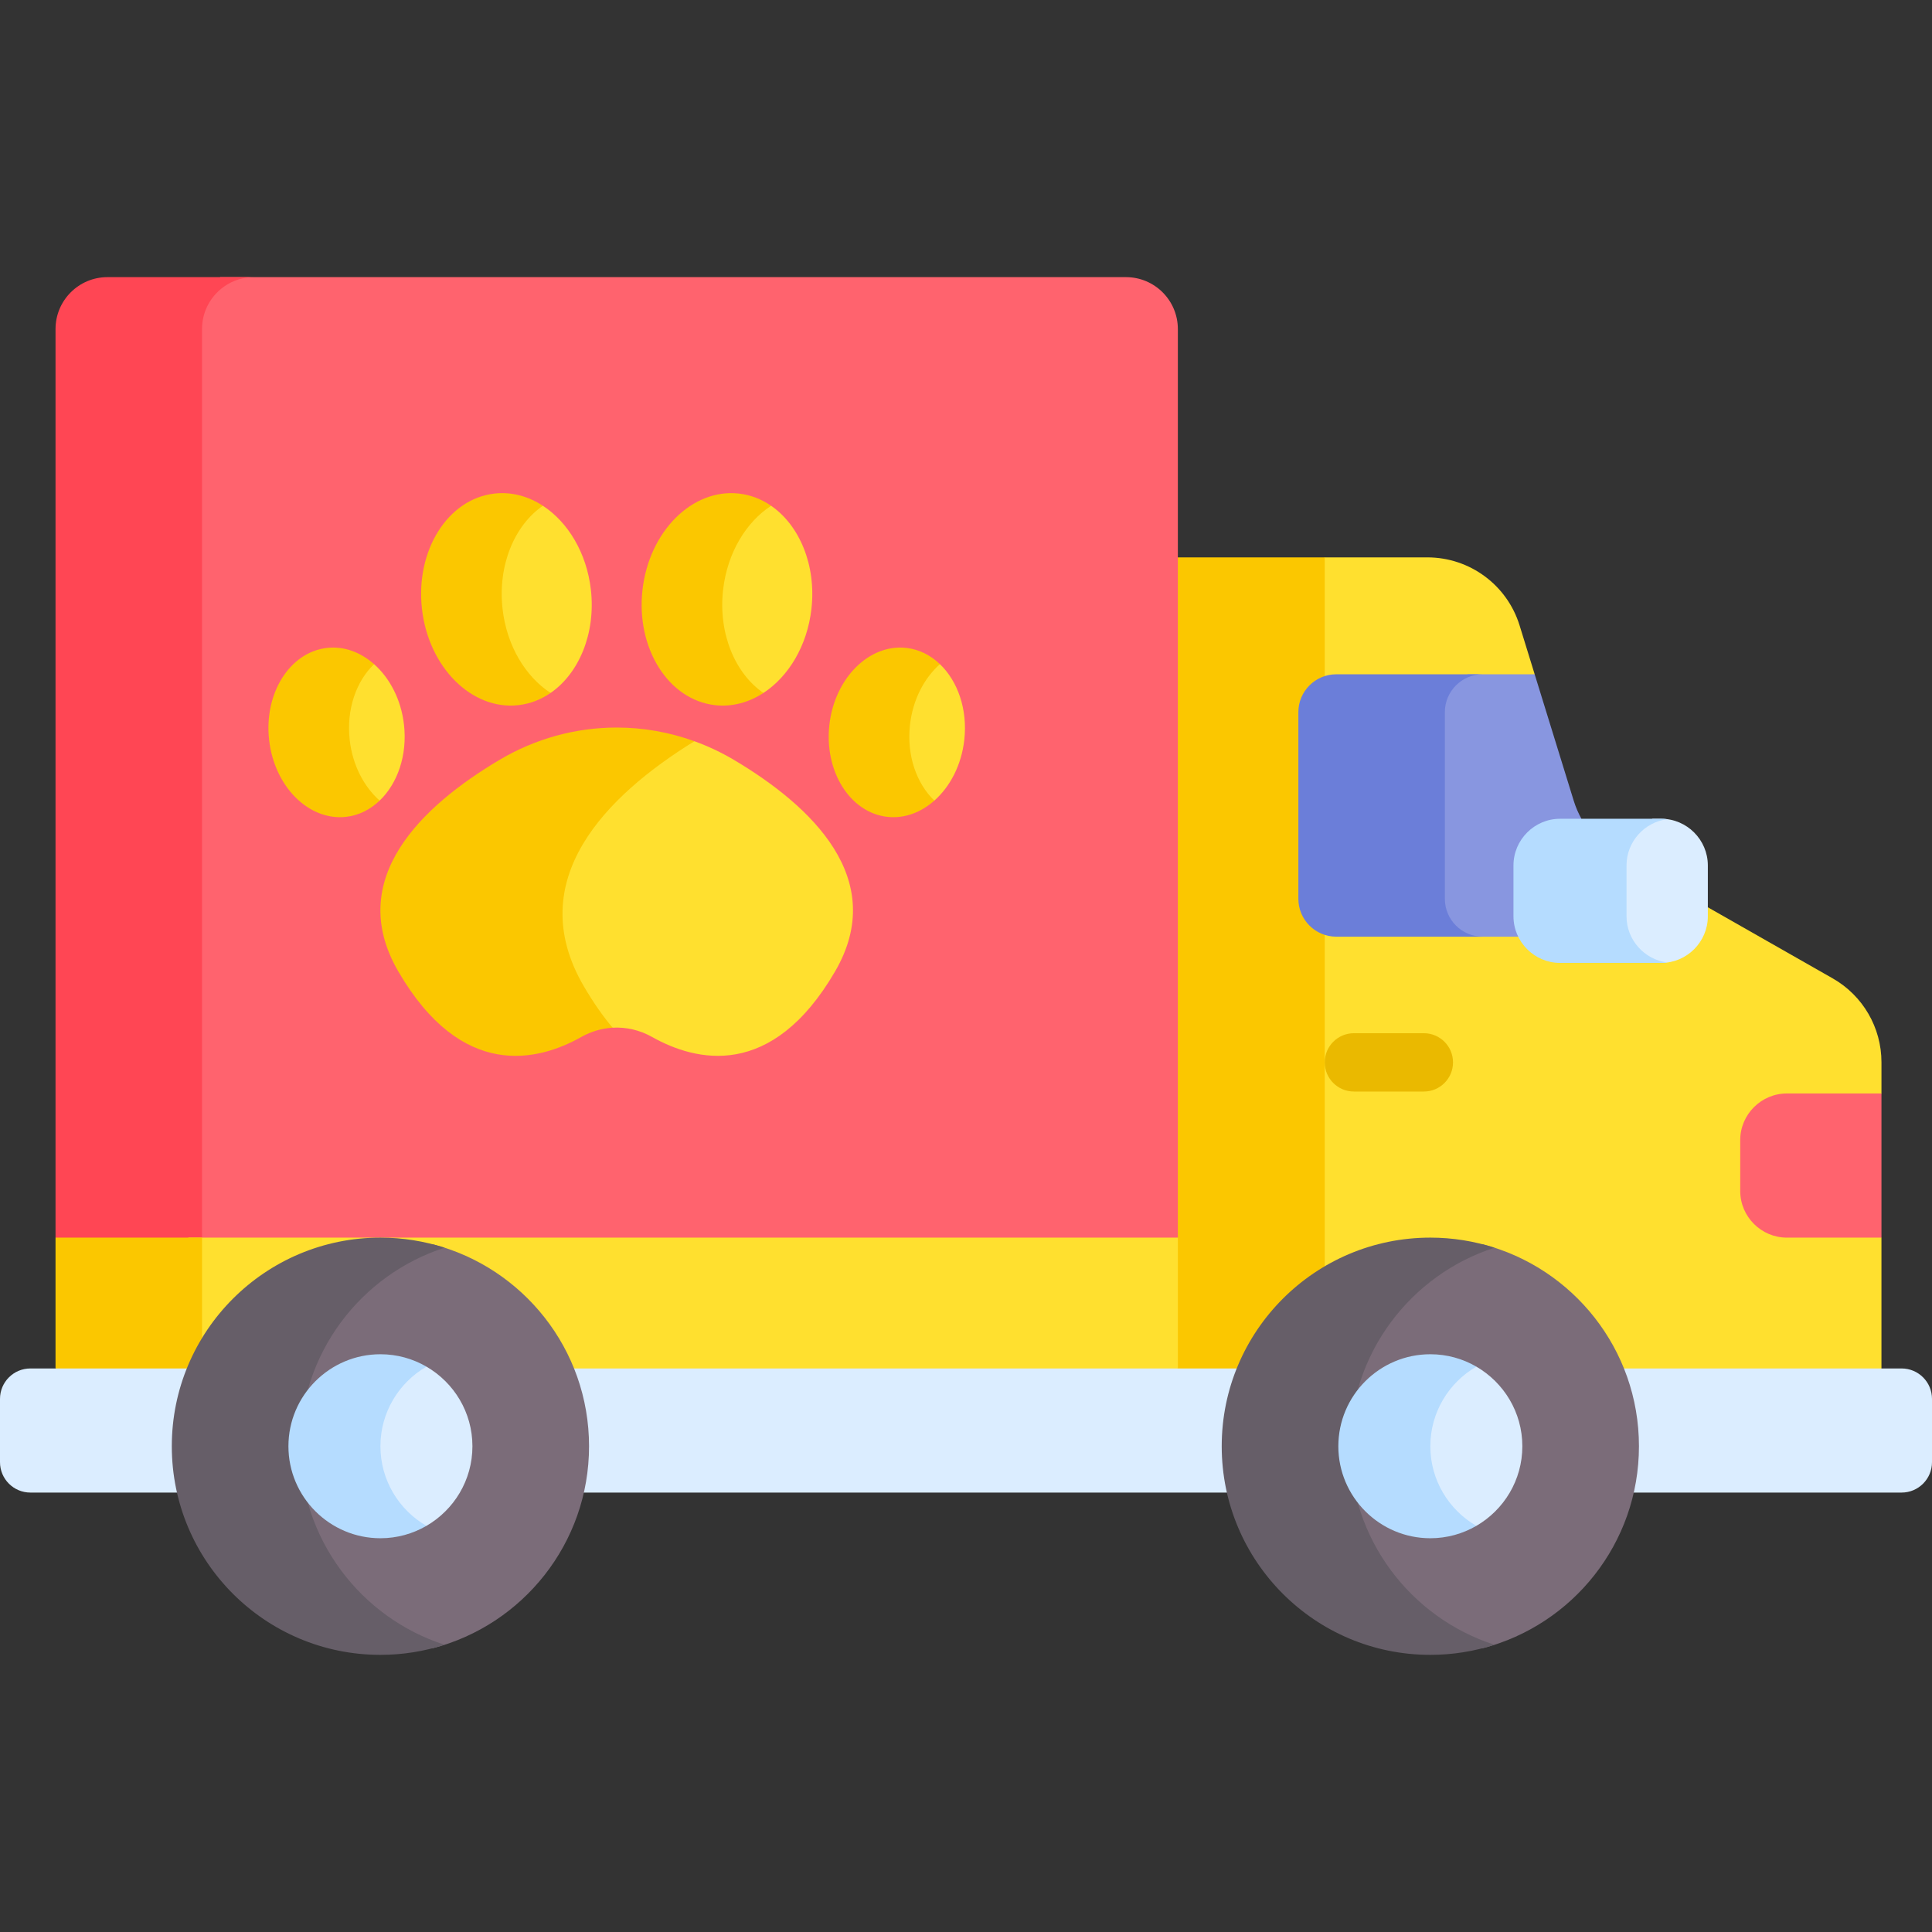 <svg id="Capa_1" enable-background="new 0 0 511.999 511.999" height="512" viewBox="0 0 511.999 511.999" width="512" xmlns="http://www.w3.org/2000/svg"><rect x="0" y="0" width="511.999" height="511.999" fill="#333333" stroke="none"/><g><path d="m498.607 289.781v-8.274c0-9.191-4.932-17.675-12.919-22.223l-33.095-18.846-3.31 1.999-3.777 6.898h-13.128l-25.483-22.898-1.412-6.522-2.063-2.934v-35.003l3.285-3.285-4-12.953c-3.31-10.718-13.218-18.028-24.435-18.028h-27.202l-6.986 5.442s-1.532 130.796-1.466 215.307h142.894s13.096-3.373 13.096-5.807v-34.672l-3.267-3.046v-31.292z" fill="#ffe02f"/><path d="m351.067 147.713h-38.922l-4.168 4.755v215.994h43.09z" fill="#fbc700"/><path d="m298.383 73.444c-6.876 0-170.829 0-240.009 0l-8.456 6.569v256.336h246.727l15.5-8.365v-240.778c0-7.601-6.161-13.762-13.762-13.762z" fill="#ff636e"/><path d="m53.538 87.206c0-7.601 6.161-13.762 13.762-13.762-21.322 0-36.083 0-38.822 0-7.601 0-13.762 6.161-13.762 13.762v240.777l5.843 8.366h38.821l-5.843-8.366v-240.777z" fill="#ff4654"/><path d="m100.823 327.983h-.013-50.892v38.418h257.029l5.198-3.821v-34.597z" fill="#ffe02f"/><path d="m53.538 327.983h-38.823v34.597l4.469 3.821h38.823l-4.469-3.821z" fill="#fbc700"/><path d="m417.064 212.237-10.359-33.544h-17.755l-7.366 4.945v58.626l6.78 5.965h13.99l3.022-5.836v-16.998l4.331-5.795h6.954l2.427-2.62c-.824-1.5-1.512-3.084-2.024-4.743z" fill="#8896e0"/><path d="m382.903 238.186v-49.448c0-5.547 4.497-10.044 10.044-10.044h-38.822c-5.547 0-10.044 4.497-10.044 10.044v49.448c0 5.547 4.497 10.044 10.044 10.044h38.822c-5.547 0-10.044-4.497-10.044-10.044z" fill="#6b7ed9"/><path d="m498.607 289.781h-25.068c-6.799 0-12.362 5.563-12.362 12.362v13.478c0 6.799 5.563 12.362 12.362 12.362h25.068z" fill="#ff636e"/><g><path d="m377.337 289.266h-18.543c-4.267 0-7.726-3.459-7.726-7.726s3.459-7.726 7.726-7.726h18.543c4.267 0 7.726 3.459 7.726 7.726s-3.459 7.726-7.726 7.726z" fill="#eab900"/></g><path d="m503.94 362.655h-495.881c-4.451 0-8.059 3.608-8.059 8.059v16.773c0 4.451 3.608 8.059 8.059 8.059h495.881c4.451 0 8.059-3.608 8.059-8.059v-16.773c0-4.451-3.608-8.059-8.059-8.059z" fill="#dbedff"/><path d="m114.667 329.733c-21.435 8.338-36.636 29.153-36.636 53.536s15.201 45.199 36.636 53.536c23.831-6.147 41.436-27.785 41.436-53.536s-17.606-47.389-41.436-53.536z" fill="#7b6c79"/><path d="m79.526 383.269c0-24.602 16.074-45.44 38.288-52.612-5.357-1.729-11.066-2.674-16.998-2.674-30.534 0-55.286 24.752-55.286 55.286s24.753 55.286 55.286 55.286c5.932 0 11.641-.945 16.998-2.674-22.214-7.173-38.288-28.011-38.288-52.612z" fill="#665e68"/><path d="m113.007 362.168h-10.035s-9.443 18.827-9.443 19.342 2.232 18.372 2.232 18.372l7.04 4.636 10.207-.148c7.28-4.222 12.19-12.096 12.19-21.101-.001-9.004-4.911-16.878-12.191-21.101z" fill="#dbedff"/><path d="m100.816 383.269c0-9.004 4.911-16.878 12.191-21.101-3.589-2.082-7.751-3.28-12.19-3.28-13.444 0-24.381 10.937-24.381 24.381s10.938 24.381 24.381 24.381c4.439 0 8.601-1.198 12.19-3.28-7.28-4.223-12.191-12.097-12.191-21.101z" fill="#b5dcff"/><path d="m392.903 329.733c-21.435 8.338-36.636 29.153-36.636 53.536s15.201 45.199 36.636 53.536c23.831-6.147 41.436-27.785 41.436-53.536s-17.605-47.389-41.436-53.536z" fill="#7b6c79"/><path d="m357.763 383.269c0-24.602 16.074-45.44 38.288-52.612-5.357-1.729-11.066-2.674-16.998-2.674-30.534 0-55.286 24.752-55.286 55.286s24.753 55.286 55.286 55.286c5.932 0 11.641-.945 16.998-2.674-22.215-7.173-38.288-28.011-38.288-52.612z" fill="#665e68"/><path d="m391.244 362.168h-10.035s-9.443 18.827-9.443 19.342 2.232 18.372 2.232 18.372l7.04 4.636 10.207-.148c7.28-4.222 12.19-12.096 12.19-21.101-.001-9.004-4.912-16.878-12.191-21.101z" fill="#dbedff"/><path d="m379.053 383.269c0-9.004 4.911-16.878 12.191-21.101-3.589-2.082-7.751-3.28-12.19-3.28-13.444 0-24.381 10.937-24.381 24.381s10.938 24.381 24.381 24.381c4.439 0 8.601-1.198 12.19-3.28-7.28-4.223-12.191-12.097-12.191-21.101z" fill="#b5dcff"/><g><path d="m194.556 201.411c-3.379-2.009-6.907-3.666-10.534-4.98h-6.823l-34.782 29.717v20.661l10.54 19.008 9.384 6.536c3.575-.208 7.189.609 10.464 2.452 11.55 6.502 31.707 11.481 48.497-17.356 14.277-24.519-6.287-43.878-26.746-56.038z" fill="#ffe02f"/><path d="m154.681 261.304c-16.349-28.078 5.945-50.433 29.341-64.872-6.617-2.396-13.569-3.627-20.591-3.627-10.872 0-21.582 2.935-31.126 8.607-20.459 12.159-41.023 31.519-26.746 56.039 16.796 28.846 36.959 23.855 48.507 17.35 2.607-1.468 5.428-2.281 8.275-2.446-2.598-3.102-5.16-6.758-7.66-11.051z" fill="#fbc700"/><path d="m107.063 192.058c-.757-6.666-3.774-12.367-7.931-16.049h-3.888l-6.053 15.154 3.436 14.463 4.27 5.096 3.713 1.444c4.718-4.511 7.375-11.99 6.453-20.108z" fill="#ffe02f"/><path d="m92.679 196.118c-.922-8.118 1.735-15.597 6.453-20.108-3.553-3.146-7.935-4.822-12.483-4.305-9.87 1.121-16.734 12.051-15.33 24.413s10.544 21.475 20.414 20.354c3.389-.385 6.41-1.947 8.877-4.305-4.157-3.682-7.174-9.384-7.931-16.049z" fill="#fbc700"/><path d="m156.592 156.294c-1.111-9.781-6.091-17.933-12.723-22.261h-2.757l-8.172 12.135-1.745 17.723s3.581 10.56 3.765 10.835 3.948 5.969 3.948 5.969l7 2.944c7.518-5.182 11.999-15.761 10.684-27.345z" fill="#ffe02f"/><path d="m133.185 161.378c-1.316-11.584 3.166-22.163 10.684-27.345-3.866-2.522-8.292-3.748-12.844-3.231-12.362 1.404-20.958 15.093-19.2 30.576s13.206 26.896 25.567 25.492c3.113-.354 5.986-1.487 8.516-3.231-6.632-4.327-11.612-12.479-12.723-22.261z" fill="#fbc700"/><path d="m204.352 134.034h-3.737l-10.284 13.788v22.222l5.693 12.488 6.29 1.107c6.632-4.327 11.612-12.479 12.723-22.26 1.315-11.585-3.167-22.164-10.685-27.345z" fill="#ffe02f"/><path d="m191.629 156.294c1.111-9.781 6.09-17.933 12.723-22.261-2.53-1.744-5.403-2.878-8.516-3.231-12.362-1.404-23.809 10.009-25.567 25.492s6.837 29.172 19.2 30.576c4.552.517 8.979-.709 12.845-3.231-7.519-5.182-12.001-15.761-10.685-27.345z" fill="#fbc700"/><path d="m249.089 176.01h-2.882l-8.537 13.914 1.512 15.427 3.994 5.372 4.435 1.444c4.157-3.681 7.174-9.383 7.931-16.049.922-8.118-1.735-15.597-6.453-20.108z" fill="#ffe02f"/><path d="m241.158 192.058c.757-6.666 3.774-12.367 7.931-16.049-2.467-2.359-5.488-3.92-8.877-4.305-9.87-1.121-19.01 7.992-20.415 20.354-1.404 12.362 5.46 23.292 15.33 24.413 4.549.517 8.931-1.159 12.483-4.305-4.717-4.51-7.374-11.99-6.452-20.108z" fill="#fbc700"/></g><path d="m440.231 216.982h-2.276c-3.809 2.023-7.773 4.165-7.773 4.165v28.974l8.594 5.064h1.456c6.799 0 12.362-5.563 12.362-12.362v-13.478c-.002-6.8-5.564-12.363-12.363-12.363z" fill="#dbedff"/><path d="m431.045 242.822v-13.478c0-6.26 4.719-11.46 10.774-12.247-.521-.068-1.049-.115-1.588-.115h-26.785c-6.799 0-12.362 5.563-12.362 12.362v13.478c0 6.799 5.563 12.362 12.362 12.362h26.785c.539 0 1.067-.047 1.588-.115-6.055-.787-10.774-5.987-10.774-12.247z" fill="#b5dcff"/></g></svg>